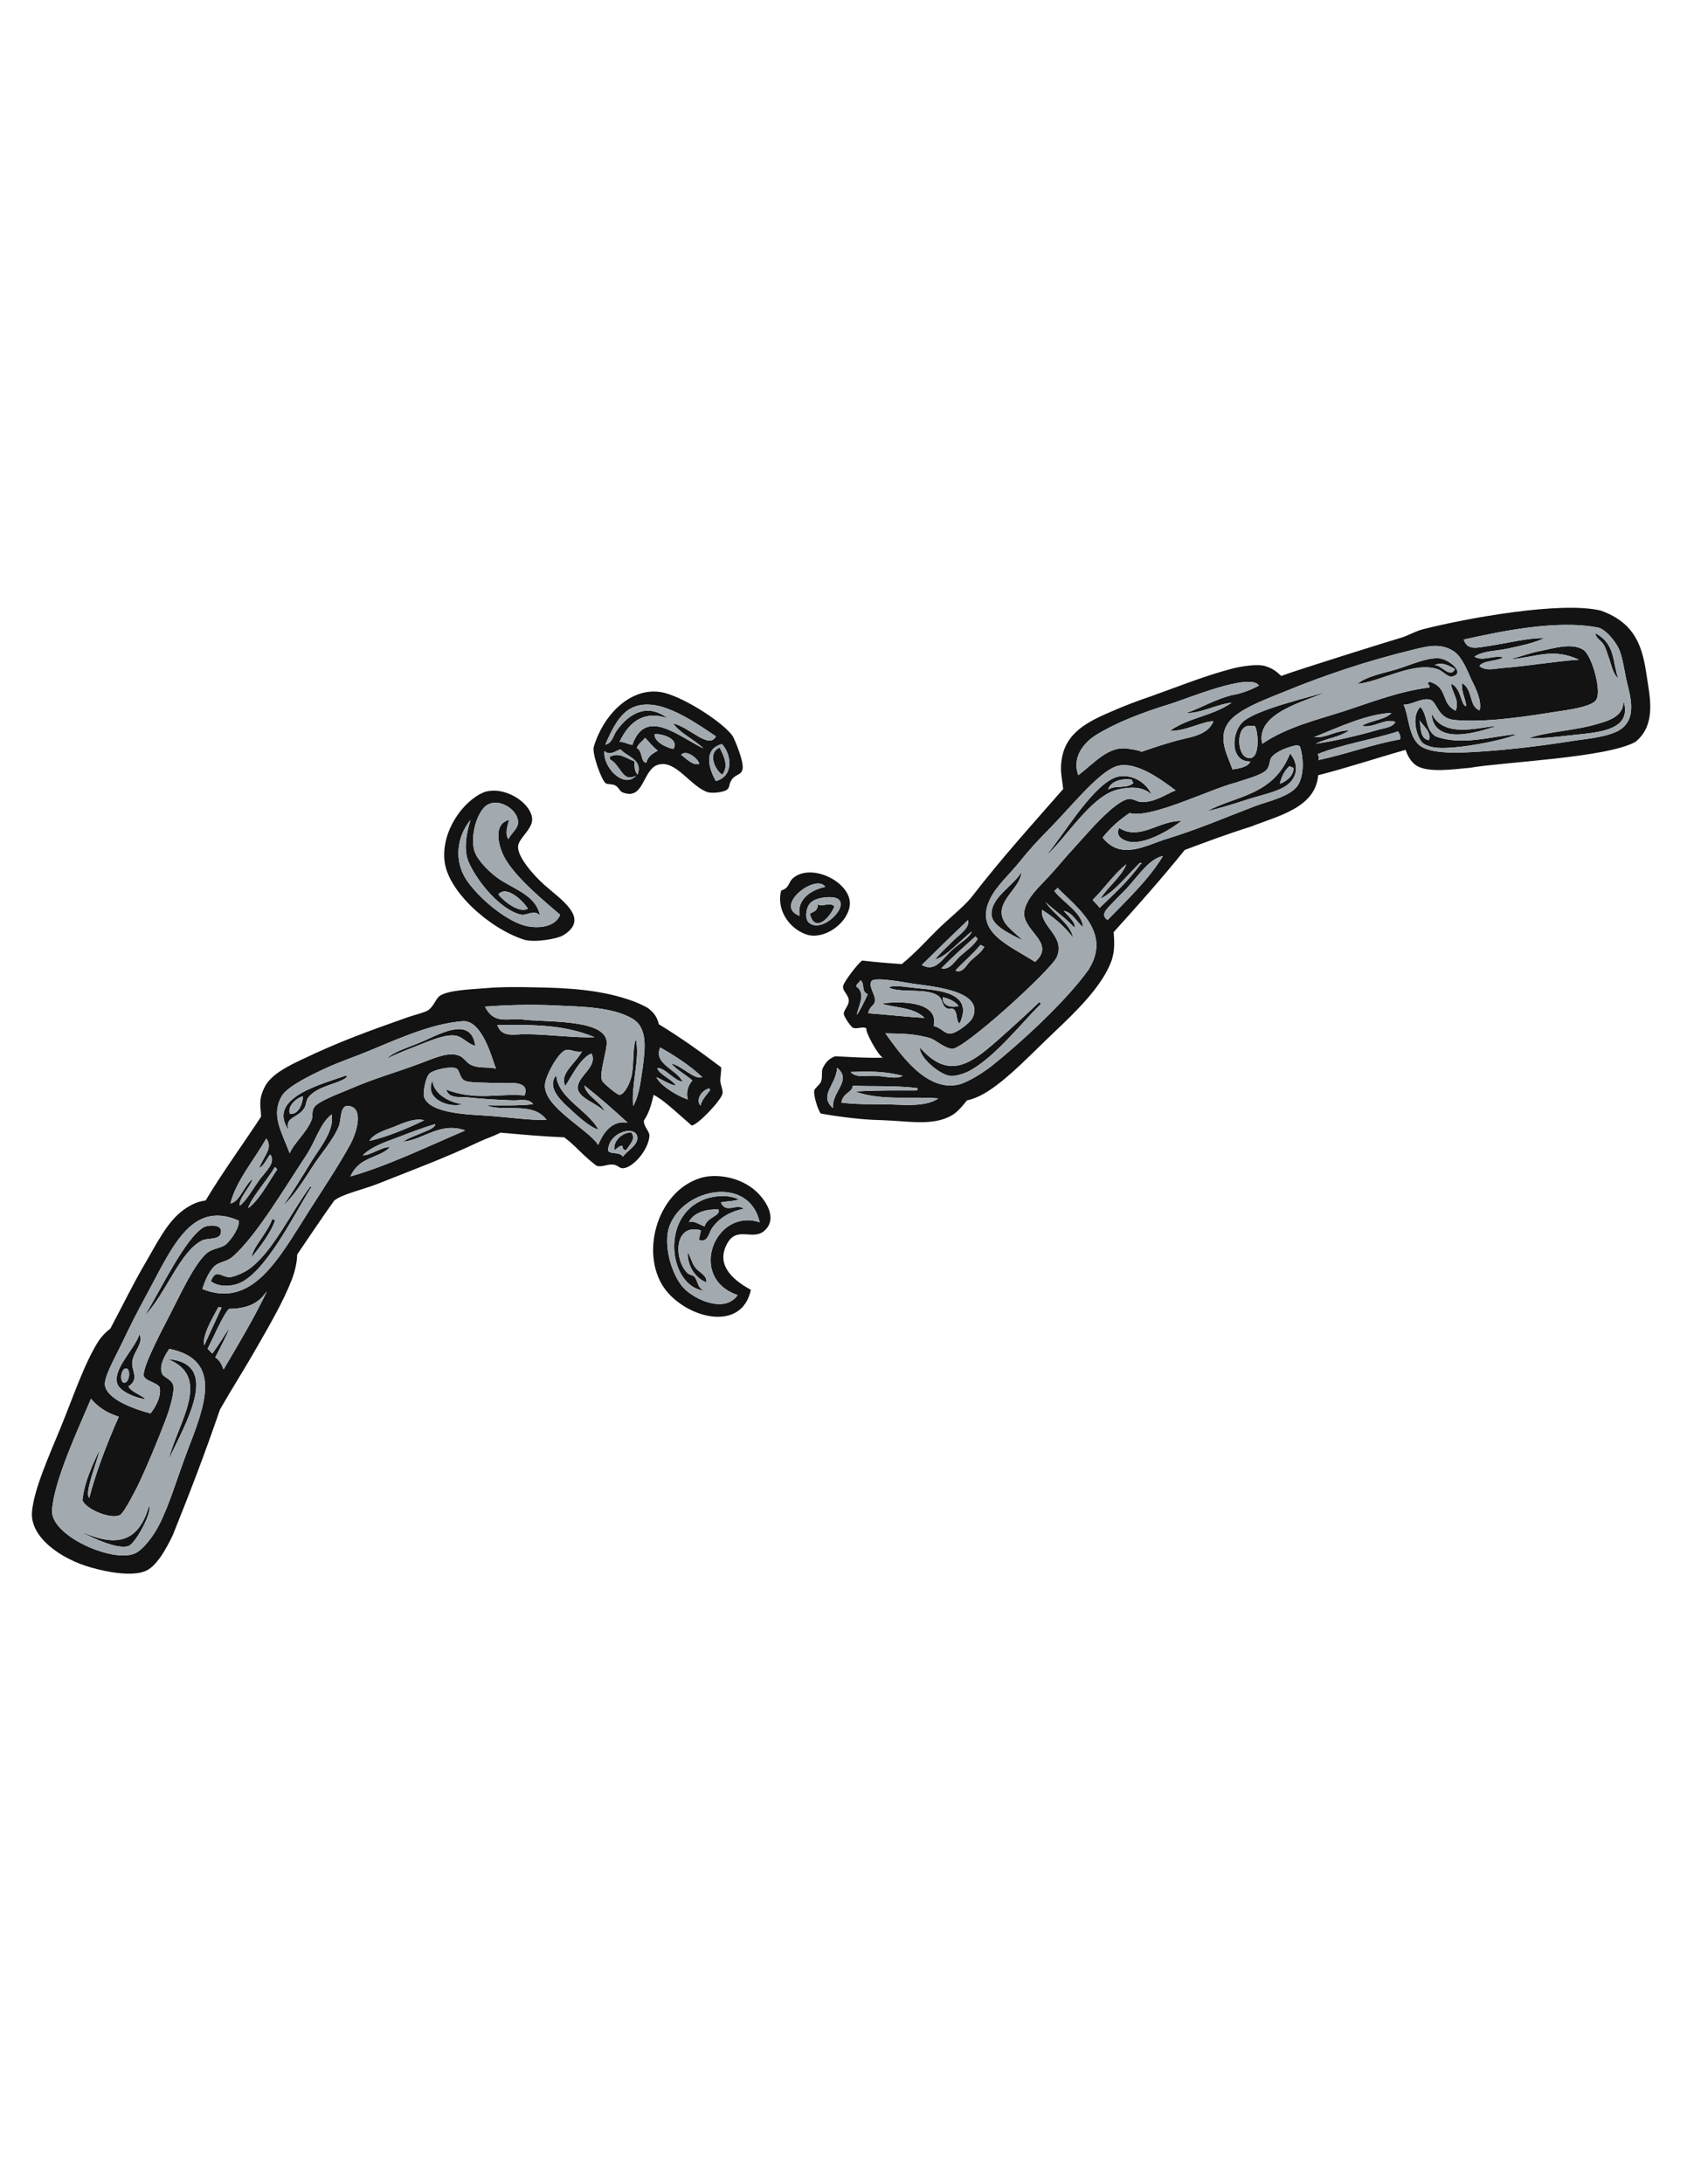 <?xml version="1.0" encoding="utf-8"?>
<!-- Generator: Adobe Illustrator 21.1.0, SVG Export Plug-In . SVG Version: 6.00 Build 0)  -->
<svg version="1.1" id="Layer_1" xmlns="http://www.w3.org/2000/svg" xmlns:xlink="http://www.w3.org/1999/xlink" x="0px" y="0px"
	 viewBox="0 0 612 792" enable-background="new 0 0 612 792" xml:space="preserve">
<g>
	<path fill="#131313" d="M233.6,406.3c1.7-2.5,2.7-5.6,3.5-9.3c3.6,1.8,7.8,5.9,13.8,11.1c2.2-0.1,10.6-9,11.2-11.5
		c0.3-1.2-0.7-3.2-0.8-4.6c0-2,0.4-3.1,0.3-5c-7.7-5.8-14.7-10.8-22.6-15.6c-0.4-2.1-1.7-4.2-3.6-5.6c-0.8-0.7-3.9-2.1-5.5-2.7
		c-11.7-4.3-24-4.9-36.4-5.1c-5.1-0.1-11.1-0.2-17.2,0.3c-6,0.5-13.3,0.7-16.6,2.7c-1.6,1-2,3.4-4.2,5.2c-1,0.8-5.1,1.8-7.7,2.7
		c-14.2,5-24.7,8.8-37.9,15.1c-5.1,2.4-11.5,5.5-13.8,10c-2.5,4.8-1.5,7.1-1.4,10.9c-4,6.3-14.5,20.9-20.1,30.4
		c-3.2,0.4-5.6,1.7-8,3.4c-6.1,4.4-9.8,12.4-14.3,20c-4.2,7.2-7.8,14.7-12.3,23.1c-1.4,1-3.2,2.8-4.4,4.7
		c-5.1,8.1-9.1,20.2-13.7,31.4c-4.3,10.4-9.7,22.5-10.3,30.4c-0.7,8.9,10.1,16.9,21.5,20.1c5.9,1.7,14.5,3.2,19.3,1.4
		c4.3-1.5,7.9-8.2,10.3-13.2C69,540.9,74,528,79.8,511.1c4.1-7.2,8.8-14.5,13.4-22.6c4.6-8,9.6-16.6,12.7-24.6
		c1.3-3.5,1.9-6.7,1.9-9c3.5-5.2,9.8-14.5,13.4-19.5c2.6-2.3,10.5-4.1,15.2-5.9c13.6-5.4,24.8-9.5,37.7-15.6
		c2.6-1.2,4.5-1.7,7.5-3.2c7.7,0.7,15.5,1.4,23.1,1.7c4.2,3.1,6.6,6.5,11.7,10.3c1.9,0.7,3.9-0.7,6.2-0.4c1.8,0.3,2,1.4,3.6,1.3
		c3.6-0.4,9-6.6,9.4-11.7C235.7,410.2,233.4,408.5,233.6,406.3z M257.1,394.7c0.4,0.1,0.5,0.3,0.5,0.6c-1.1,1.5-2.9,3.3-3.5,5.6
		C252.2,398.5,254.8,395.3,257.1,394.7z M238.4,387.4c2.5-0.7,6.2,4.6,9.2,4.8c-2-4.4-10.7-6.4-8.1-12.4c5.3,3,11,6.7,15.3,10.8
		c-2.9,1-6.9-3.8-11.3-5c1.9,2.3,5.3,4.1,7.7,6.2c-1.8,1.8-2.4,5.1-1.6,6.9c-3.7-1.2-9.8-4.8-11.5-8.1c2.3,0.9,5.1,2.9,7.1,3
		C243.7,391.3,239.6,389.9,238.4,387.4z M102.3,397.3c2.2-3.5,10.6-7.5,15.3-9.7c5.8-2.7,10.6-4.2,16.4-6.6
		c12.2-5.1,22.9-9.8,33.7-10.7c7.2-0.7,10.8,13.5,12.2,17.2c-3-0.8-6,0.1-9.1-1.4c-1.6-0.8-2.4-2.5-4-3.2c-3.9-1.8-9.5,0.9-14.1,2.6
		c-10.1,3.8-15.9,5.1-26.3,9.6c-3.5,1.5-11,4.2-12.4,6.4c-1.1,1.6-0.3,3-1,4.7c-1.8,4.5-6.4,8.3-7.9,12
		C102,410,98.2,404.2,102.3,397.3z M142.9,408.6c3.2-1.3,7.4-3.3,11-2.4c-6.2,3.1-14,6.2-19.9,7.5
		C135.7,410.9,139.6,409.9,142.9,408.6z M100.6,424c-3.4,5-6.5,11.1-10.6,14.1c1.2-3.9,6.9-10.1,9.7-14.9
		C100.3,423.4,100.1,423.8,100.6,424z M96.6,412.8c2.4,3.5-0.4,5.6-2.6,10.7c1.7-0.6,2.7-3.3,4-4.9c2.4,2.9-2,6.5-4.1,9.5
		c-2.4,3.4-4.5,7.2-6.9,9.1c-0.5-2.6,3.5-6.4,4.7-9.7c-3,2-4.6,8.2-8.1,8.9C85.5,428.4,92.3,420.5,96.6,412.8z M44.4,486.7
		c2.9-6.1,5-10.2,8-15.8c9.8-17.8,16.5-36,34.2-28.3c0.4,2.3-2.3,6.4-4.5,8.5c-1.7,1.6-4.9,1.4-7.2,3.4c-4.4,3.9-9.2,14.3-12.9,21.5
		c-2.2,4.4-10.7,20-9.8,23c0.6,1.8,4.9,2.4,5.7,4c0.7,2.9-1.1,6.8-3.3,9.5c-5-1.3-15.4-4.7-16.5-10C37.5,499.5,41.9,492,44.4,486.7z
		 M67.9,526.3c-3.7,9.8-6.3,19-10.2,26.7c-2.2,4.3-6,9.1-8.8,10.3c-8.1,3.5-30.7-6.5-30-15.7c0.6-10.6,9.7-29.9,14.1-40.4
		c2.3,2.7,5.3,5,10.1,6.5c-4.5,10.1-8.5,20.8-10.7,29.4c-2-1.5,3.1-13.6,3.7-17.4c-2,4.5-5.4,11-6.2,18.3c1.4,3.5,10.8,7.1,13.7,5.3
		c1.7-1.1,5.8-9.5,6.4-10.6c3.5-7.4,7.2-16.3,9.9-23.4c1.5-3.8,3.6-10.6,2.9-13.1c-0.6-2.1-3.5-2.8-4-4.1c-1.3-3.2,1.4-7.1,2.6-9
		C81.3,493.1,74,510.4,67.9,526.3z M79.2,474c0.5,0,0.7,0.1,1.2,0.1c-1.7,3.7-4.2,9.1-6.3,13.7C73.2,484.3,77.3,477.6,79.2,474z
		 M81.1,496.6c-0.6-1.6-1.2-3.2-3-4.4c2.4-4.7,3.7-7.1,5.2-10.7c-2,2.7-3.6,5.8-6.3,9.3c-0.7-0.6-1.2-1.4-1.7-1.7
		c1.2-2.2,5.8-12.8,7.8-14.5c3.3,0,6.6-0.6,9.1-2c2.5-1.5,3-2.4,4.6-4.3C92.4,477.5,87.1,486.4,81.1,496.6z M112.1,439.1
		c-11,17.3-20.5,35.6-38.7,28.3c0.8-2.5,2.2-6.1,4.3-8.2c1.9-1.8,4.6-1.6,6.8-3.6c8.4-7.4,18.3-24.1,26.6-36.7
		c3.6-5.5,4.9-11.4,9.2-14.8c1.1,5.7-3.9,11.6-7.3,17c-3.4,5.6-7,11.4-10.2,16c3.7-3.4,7-8.5,10.4-13.8c3.2-5,7.6-9.8,9.7-14.9
		c1.1-2.8,0.2-8.9,4.7-7.1c3.9,1.5,2,9-0.6,13.8C122.5,423.2,117.8,430.2,112.1,439.1z M127.1,426.6c3.4-7.4,9.9-6.3,14.4-10.6
		c-2.4-0.5-7.5,3.2-9.9,2.9c3.5-3.4,8.6-4.9,13-6.6c4.4-1.7,8.8-3.4,13.3-4.7c0,1.4-3,2.4-4.9,3.2c-2.2,1-4.4,1.7-6,2.7
		c-0.2,0.2-0.5,0.2-0.7,0.5c7.6-0.9,13.4-7.3,22.5-4.1C155.2,415.7,140.5,422.8,127.1,426.6z M177.3,404.6c-6.6-0.5-21.6-0.6-23.5-7
		c-0.4-1.5,0.6-6.7,1.8-8.1c1.3-1.6,8-3,9.9-2.1c1.4,0.7,1.1,3.3,3,4.4c1.6,0.9,7,0.7,10.7,0.9c4.6,0.2,13.3-1.4,11.1,4.5
		c-9.5-0.8-17.8,2-28.4-2.1c0.9,3.4,5.3,2.6,7.6,2.8c5.5,0.6,10.8,0.9,16.5,1.1c2.5,0.1,5.8-0.9,7.4,1.4c-5.5,0.6-11.2,0.4-16.9,0.4
		c6.1,2.6,16.8-1.6,21.8,5.3C191.7,406.2,185.5,405.2,177.3,404.6z M191.1,375c-4.5-0.1-9.1,1.5-10.7-3.4c11,0.1,23.4-0.5,35.3,4.5
		C208.9,376.4,199.4,375.1,191.1,375z M217,415.2c-3.3-5.6-20.1-13.8-19.3-22c0.3-3.3,4.6-11.1,7.2-12.3c1.7-0.8,3.9,0.9,6.2,0.4
		c-2.4,4.5-8.3,8-6,12.5c2.3-3.7,5.6-10.3,9.5-11.8c2.3,4.7-4.7,8-5,12.1c-0.3,4,6.7,5.7,9.8,9c-1.4-3.6-6.8-5.7-7.4-9.5
		c5.6,4.4,10.7,8.9,15.7,13.5C222.9,406.3,219.4,409.3,217,415.2z M231.2,413c-0.2,2.5-3.9,4.5-5.2,6.4c-1.6-2-4-0.6-5.4-2.1
		C220.6,410.1,231.7,407.6,231.2,413z M229.7,401.1c-0.8-7.7,2.5-16.8,1-24.3c-1.5,3.7-0.4,10.2-2,14.8c-0.8,2.4-2.4,5.2-3.9,5.4
		c-0.8,0.1-6-4.2-6.4-5.2c-1.1-2.8,1.9-10.8,1.7-14.1c-0.8-8.5-23.2-6.9-31.1-8.1c-6-0.2-9.8,1.6-13.1-4.6
		c6.8-0.5,16.2-0.9,25.8-0.4c8.9,0.4,20.4,0.5,27.6,4.7c5.8,3.3,4.7,11,3.9,17.6C232.4,391.9,232,397,229.7,401.1z M229,410.6
		c1.7,2.3-0.2,3.9-1.8,6.4c-0.8,0.3-1.5-0.7-1.4-1.5c-1.2-0.1-2,1-2.9,1.6C222.3,413.6,225.9,410.6,229,410.6z M167.7,400.4
		c-4.9,1.5-13.9-2-10.8-8.6C157.2,396.2,162.1,399.5,167.7,400.4z M217.1,409.6c-3.3-0.9-7.9-5.2-11.3-8.4c-3.2-2.9-7.3-7.5-4-11.3
		C202.3,398.1,213.3,402.6,217.1,409.6z M274.2,431.9c-6.1-5.5-15-6.3-19.9-4.8c-16.4,4.9-22.4,28.5-12.7,40.8
		c8.2,10.3,27.5,15.1,30.8-0.2c-7.7-4.2-12.4-9.6-8.7-16.6c3.7-7,9.7-0.7,14-5.2C281.9,441.6,278,435.4,274.2,431.9z M267.6,469.6
		c-4.2,6.1-13.8,2.6-18.8-1.8c-4.9-4.3-8.5-16.3-5.9-23.3c5.2-13.8,28.9-18.3,32.7-1.3C259.3,437.9,249.3,463.4,267.6,469.6z
		 M308.2,328.8c1.6-8.4-13.7-16.4-20.6-10.3c-1.7,1.6-1.2,3.5-4.2,4.4c-1.8,6.4,2.4,13.7,9.3,16C298.7,340.8,307,335.3,308.2,328.8z
		 M299.4,321.6c-4.7,0.9-10.5,4.3-9.3,10.5C280.3,328.5,296.1,316.5,299.4,321.6z M293.5,334.6c-1.7-1.5-1.1-5.4,0.4-7.1
		c2-2.2,7.8-2.7,9.8-1.7C308.6,328.3,298.3,338.7,293.5,334.6z M359.7,331.7c-0.3-6.4,8.2-10.6,10.9-15.6c-0.5,5.4-6.6,8.9-7.2,14
		c-0.5,4.8,4,7.2,7.6,10.9C366.8,338.8,359.9,335.8,359.7,331.7z M302.7,328.7c-2.1,5-7.4,9.3-8.9,2.6c1.4-0.8,2.8-0.9,2.9-3.3
		C298.9,328.9,301.1,326.9,302.7,328.7z M256.2,465c-4.4-1.8-6.9-6.5-6.7-10.9c1.1,1.7,1.4,3.8,2.8,5.6
		C253.6,461.4,256.7,462.5,256.2,465z M261.5,436c2.1-0.5,4.5-0.3,6.5-1.1c-4.4-2.1-10.3-1.2-13.9,0.6c-15,7.3-10.8,32.3,2.3,32.6
		c-3.4-0.2-3.1-3.5-4.4-5.1c-0.5-0.6-1.8-0.7-2.4-1.2c-5.2-4.6-5.3-18.4,4.6-15.7c0.1,1.1-0.8,2.6-0.5,3.6c3.2,0.9,3.4-2.7,4.7-4.5
		c3-4.2,7.4-6.1,11.4-6.9C267.3,436.2,263.3,440.3,261.5,436z M255.6,444.7c-1.2-0.3-4.1-2.4-5.7-1.5c1.7-3.7,6.8-4.9,10.8-4.6
		C261.4,441,256.5,441.3,255.6,444.7z M112.7,430.8c-6,9.6-16.6,31.2-26.4,34.7c-2.7,0.9-6.8,1.3-9.8-0.9c1.8-4.8,3.8-1.5,6.7-1.5
		c1.6,0,5.2-1.6,6.8-2.7c8.6-5.8,15.4-20.5,22.5-30.1C113.2,430.5,113.1,431,112.7,430.8z M405.9,286.2c3.4-0.7,8.3-1.4,11.9,1.9
		c-2.8-5.9-9.5-8-13.9-5.9c-8.6,4.1-18.4,21.1-24.6,28.3C386.9,303.8,396,288.2,405.9,286.2z M410.5,282.7c0.4,0.4,0.2,0.9,0.7,1.2
		c-2.5,2.3-6.5,0.6-9.2,2.4C403,283.1,407.2,282.2,410.5,282.7z M110.5,401.6c0.6-1.1,0.6-2.7,1.3-3.6c3.2-4.2,10.6-4.9,13.6-7.1
		c0.3-0.4,0.9-0.4,0-0.9c-7.9,3-29.1,7.9-20.6,19.9C102.9,404.8,108.3,405.6,110.5,401.6z M109.9,397.5c-0.1,2.8-1.6,6.7-4.7,6.4
		C104.1,401.5,107.1,398.3,109.9,397.5z M152.6,378.7c-4.6,1.8-9,3.5-12.3,5.2c3-2.9,7.9-4,13.8-6.6c6.2-2.8,16.9-8.6,18.3,1.9
		c-2.5-0.6-4.2-2.8-6.4-3.5C162.4,374.6,156.5,377.2,152.6,378.7z M190,340.7c3.7,1.2,12.1-0.2,14.4-1.6c9.8-6.1-0.8-12.8-7-18.3
		c-3.3-2.9-10.2-10.4-9.4-14.3c0.5-2.6,4.5-5.5,5-8.7c0.6-4-4.4-9.3-11-10.8c-2-0.5-4.9-0.4-6.5,0.3c-7.7,3.2-15.6,14.4-14.2,25.2
		C162.7,323.3,177.3,336.5,190,340.7z M170.7,297.3c-1.6,5-2.6,11.1-0.6,15.5c3.3,7.3,11.6,17.1,18.7,18.8c2.5,0.6,4.9-2.1,7.1,0.4
		c-1.3-6.8-8.3-9.2-14-12.7c-3.8-2.4-8.3-6.9-9.6-10.2c-1.4-3.4-0.7-11.1,2.8-15.7c4.2-5.6,13.5,0,12.8,5.3
		c-0.2,1.8-2.1,3.1-3.5,5.6c-1.3-2.1-0.3-4.9,0.3-7c-6.1,1.5-3.9,9.9-1.3,14.3c4.3,7.2,13.9,15,19.8,20.1c-2,5.1-9.4,5-13.3,3.8
		c-6.8-2-16.7-10.2-20.9-16.8C164.8,312.1,165.6,303.5,170.7,297.3z M180.8,324.3c3.1-3.6,9.4,2.9,10.7,5.2
		C188.3,331.3,182.5,326.6,180.8,324.3z M261.1,271.1c1.3,2.8,3.5,6.6,0.9,9.8C259.4,279.3,256.5,272.9,261.1,271.1z M223.2,284.8
		c1.3,0.7,1.5,2,2.6,2.5c7.9,3.2,7.2-8.2,12.9-10c6.5-2,11.9,8.1,18.2,10c1.6,0.4,5.7,0,6.9-1c1.1-0.9,0.5-2.1,1.8-3.8
		c1.3-1.7,3.1-1.4,3.7-3.3c0.9-2.7-3-11.5-3.5-12.3c-3.6-5-16.8-13.5-24.5-15.6c-11.2-3-22,6.7-25.9,19.5
		c-0.7,2.3,2.7,11.9,4.3,13.2C220.3,284.5,222.2,284.2,223.2,284.8z M234.4,276.6c-2.1-0.4-1.1-4.1-3.4-5.4c0.8-1.9,2.1-2.3,3-3.7
		c1.4,1.5,2.8,3.2,4.6,4.7C237,273.2,235.3,273.8,234.4,276.6z M244.3,271.6c-2.9-0.6-7.1-2.8-6.8-5.4
		C240.1,266,246.5,267.8,244.3,271.6z M247.1,273.7c1.9-2.1,6.1,1.4,6.6,3.2C251.7,278,248.6,274.8,247.1,273.7z M259.7,283.2
		c-2.4-4.1-4.8-11.6,2.2-13.4C265.4,273.5,266.3,281.5,259.7,283.2z M228.8,256.9c8.9-4.8,21.2,3.5,30.9,10.1
		c-2.4,4.9-9.5-3.3-15.5-4.7c2.3,3.5,7.8,5.9,11,9.1c-9.2-4.5-21-15-25.8-1.3c-1.5-0.1-3.4-1.4-4.7-1c3.9-8.3,9.7-11.3,17.4-8.7
		c-7.3-5.6-13.9-1.7-18.3,4.4c-1.3,1.7-1.6,4.7-4.2,5.2C222,264.3,224.8,259,228.8,256.9z M219.3,272.3c1.9,1.9,3.9,0,5.8-0.6
		c2.4,2.8,8.2,3.6,6.2,9.2c-1.2-1.3-1.1-3.1-1.1-4.8c-4-1.6-5.6-3.3-9-1.7c-0.1,0.4,0.2,0.6,0,0.9c4.2,2.2,4.6,8.8,9.6,5.9
		C226.4,286.3,218.5,278.1,219.3,272.3z M61.2,529.2c3.3-13.3,16-30-0.4-36.4C80.6,494.3,67.1,516.4,61.2,529.2z M54.1,545.9
		c1.3,2.3-5,13.9-7.5,14.7c-3.8,1.3-12.8-2.7-17.8-5.5C40.1,560.3,49.9,561.1,54.1,545.9z M99.8,442.5c-1.6,4.7-5.6,9.7-8.5,13.4
		c0.5-3.9,5.6-8.6,7.5-13.9C99.1,442.2,99.5,442.3,99.8,442.5z M52.9,507.4c-1.8-1.7-5.4-2.7-6.3-4.7c4.2-2.7,0.9-5.8,1.4-9.1
		c0.6-3.8,4.1-6.4,2.6-9.8c-1.8,5.6-10.2,13-7.9,18.3C43.9,504.7,49.2,506.9,52.9,507.4z M44,498.6c0.2-1.4,1-2.5,1.8-2.4
		c0.8,0.1,1.2,1.4,1,2.8c-0.2,1.4-1,2.5-1.8,2.4C44.2,501.3,43.8,500,44,498.6z M52.6,477c5.9-9.7,14.6-28.1,21.3-32
		c1.6-0.9,7.5-1.3,6.1,2.5c-0.8,2.1-4.9,1.4-6.7,2.3C65.3,453.8,60.2,469,52.6,477z M597.4,245.2c-1.5-10.5-4-19.3-16.7-23.8
		c-14.4-3.5-48.8,2.8-64.2,6.7c-3,0.7-5.6,2.4-8.4,3.2c-1.5,0.4-36.6,11.3-43.3,13.8c-2-1.9-3.2-2.7-5.6-3.5c-2.9-1-8.9,0-12.4,0.9
		c-10.2,2.7-18.9,6.3-29.6,10.1c-4.2,1.4-9.5,3.4-14.7,5.7c-9.3,4-17.2,8.4-17.6,19.7c-0.1,2.9,0.6,5.8,0.8,8.1
		c-11.8,13.5-22.2,24.9-33.4,39.4c-3.2,3.8-8.3,7.7-12.5,11.9c-2.6,2.5-7.9,8.4-12.7,12.2c-5-0.4-8.4-0.6-14.3-1.3
		c-1.5,0.9-6.5,7.5-6.9,9.1c-0.5,2,2.1,3.2,2,5.6c0,1.7-1.9,3.3-1.8,4.7c0.1,1,2.5,4.5,3.2,4.9c1.3,0.8,3.7-0.6,5,0.3
		c-0.5,1.2,4.4,10.1,6,10.6c-6.2,0.2-11.2-0.2-17.3-0.5c-1.9,0.7-3.5,2-4.6,4.5c-0.5,1.1,0.1,3.2-0.6,4.8c-0.7,1.4-2.2,2.2-2.4,3.1
		c-0.4,1.8,1.5,7.6,2.4,8.4c11.7,2,18.5,2.3,22.7,2.4c8.4,0.3,15.6,1.7,22-0.5c3.6-1.3,5-2.6,8.3-6.7c2.8-0.6,5.5-1.9,8.2-3.7
		c7.3-4.8,15.1-13.1,23.2-20.8c7.5-7.1,17.4-16.5,20.9-25.8c1.5-4,1.1-7.9,0.9-10.7c8.6-9.5,17.4-19.4,25.8-29.8
		c8-3,15.2-5.7,24.1-8.5c9.5-3.8,23.3-6.7,24.3-18.6c10.6-2.7,21.1-6.2,31.7-9.2c0.8,2.3,2,4.5,4.1,5.8c4.3,2.6,13.6,1.2,19.3,0.7
		c12.1-2.1,49.7-3.6,60-9.4C601.1,262.7,598.4,252.2,597.4,245.2z M397.8,266.4c7.2-4.4,16.4-8,27.2-11.3
		c5.2-1.6,28.7-11.4,31.7-6.5c-2.6,1.4-6.3,2.9-9.5,3.4c-5.8,1.3-11.5,4.7-16.7,6.5c4.8,0.3,10.8-3.1,16.3-3.7
		c-7,4.9-15.5,5.3-22.4,10.2c5.6,0.2,11.4-3.3,15.8-3.5c-2.1,5.5-9.3,5.8-14.2,7.3c-4.1,1.2-5.5,1.6-11.9,3.8
		c-1.3-0.7-3.7-0.9-4.7-1.1c-7.1-1.2-12,4.8-18.2,9.6C388.9,275.1,392.6,269.6,397.8,266.4z M359.3,325.7c2.2-4.4,7-8.8,10.6-13.2
		c3.4-4.3,7.1-8.3,11-12.2c7-7.1,16.3-18.7,22.8-21.9c6.8-3.6,16.8,3.7,22.8,8.2c-3.5,1.3-7.6,4.5-12.7,4.2
		c-1.2-0.1-2.8-1.2-4.1-1.1c-5.2,0.3-16,13.4-20,17.7c-3.3,3.5-6,7-9.3,10.5c-3.3,3.6-7.6,7.3-8.7,12c-1.8,7.4,11.9,11.6,3.8,18.9
		C365.9,342.6,353.1,338,359.3,325.7z M357.1,343.3c-1.1,2.1-3.3,3.5-5.1,5.2c-1.3,1.3-2.9,4.7-5.4,3.4c3-3.2,6.2-5.8,9.1-9.3
		C356.2,342.9,356.7,343.1,357.1,343.3z M354.7,340.4c-1.5,2.6-4.3,4.4-6.4,6.3c-2,1.8-3.7,5.2-6.8,4.4c4-4.1,8.2-7.8,12.3-11.5
		C354.4,339.8,354.2,340.2,354.7,340.4z M351.2,333.6c0.7,2.8-2.9,5.1-5.2,7.3c-2.3,2.3-4.9,4.7-6.8,7c4.2-1,9.1-6.9,13.4-10.2
		c-0.9,2.3-3.8,3.8-6.9,6.5c-3.6,3-6.1,8.6-11.3,5.7C340,344.4,345.5,339,351.2,333.6z M310.8,368c0.6-3.2,3.5-7.9-0.2-10.3
		c0.3-1.4,1.1-1.1,1.5-2.3c1.9,1.4,0.1,4,2.7,5.1C313.5,363.4,311.8,366.8,310.8,368z M314.9,367.4c0.9-3,2-2.4,2.5-4.3
		c0.5-2-2.6-5.5-1.2-7.4c1.3-1.6,12.9,0.7,15.7,1.1c7.3,1,25.7,2.7,20.8,12.5c-0.8,1.5-5.8,5.6-8.2,5.5c-2-0.1-2.7-1.9-5.8-2.8
		c2.2-9.3-13.4-9-18.7-8.1c3.9,1.6,11.4,1.1,15.4,5.2C328.6,368.7,321.7,367.9,314.9,367.4z M327.5,390.1c-2.6,1.4-6.5,0.1-9.8,0
		c-3.3-0.2-7.2,0.9-9.1-1.4C314.6,388.5,320.7,388.3,327.5,390.1z M303.7,387.2c5.6,4.6-2.1,8.7-1.5,14.6
		C296.9,397.2,303.3,393.5,303.7,387.2z M323.6,400.5c-6.2-0.2-12.6,0.1-18.4-0.7c0.8-3.8,3.8-3.4,4.2-6.1
		c7.7,0.3,15.2-0.1,23.1,0.8c0.9,0.5,0.3,0.5,0,0.9c-7.4,0-15-0.1-22.3,0.4c9.9,3.5,20.4,1.6,30.2,2.5
		C336.1,401.2,329.6,400.7,323.6,400.5z M394.9,351.6c-8.2,11.5-24.6,26.5-35,34.8c-3.7,2.9-9.1,6.2-12.3,6.9
		c-11.8,2.6-21.3-11.6-26.4-18.6c6.1,0.1,10.1,0.1,15.8,1.6c2.7,0.8,5,3.5,8.3,4c4,0.6,36.2-28.7,38.1-33.3c3.2-7.5-6.1-11-5.4-17.1
		c4.8,3,8.5,6.4,11.3,10.1c-1-5.1-7.1-8.5-10-12.9c3.3,3.1,7.6,6,10.5,9.3c0.7-1.6-2.4-4.4-3.9-6.1c3.1,0.5,4.8,4.1,7,5.9
		c-0.4-5.4-7-8.7-10.4-13.1c0.4-0.6,0.9-0.5,1.1-1.2C390.8,329.2,403.4,338.1,394.9,351.6z M396.4,326.3c4.1-4,7.8-9.5,12.2-12.9
		c-1.8,4.6-6.6,8-9.4,12.5c5.4-2.7,9.6-8.5,14.4-13.1c0.7,0.2,0.6,0.7,0.2,0.5c-4.6,6.3-9.8,11-14.9,15.9
		C398.3,328.2,397.1,327.3,396.4,326.3z M401.8,333.6c-2.9-1.9,0-4.3,1.6-6c1.6-1.7,3.5-3.6,5.1-5.2c4.6-5,8.5-11.1,13.4-12
		C416.7,319,408.6,326.6,401.8,333.6z M470.8,284.8c-2.7,4.1-11.3,5.9-15.5,7.5c-11.3,4.3-20.1,8.2-32.1,11.9
		c-7.3,2.2-16.5,8-23.2-0.5c3-3.7,6.3-6.6,9.8-8.9c7.5,2.3,29.7-8.9,38.5-11c3.6-1.3,9.6-2.7,11.3-4.8c1.1-1.4,0.9-3.3,1.6-4.3
		c1.7-2.3,6.4-4,9.4-4.5c0.1,0,1,0.4,1,0.5C472.8,274.3,473.3,280.9,470.8,284.8z M452.3,274.7c-3.9-1.4-4-12.9,2-11.4
		c0.2,0,0.6-0.3,0.9,0C456.4,264.4,457.6,276.6,452.3,274.7z M457.9,269.7c-2.6-11.3,16-15.4,23.1-18.8c-4.9,1.7-24.1,6-29.7,10.5
		c-4.8,3.8-5.2,15,2.3,14.7c-0.7,2-4.3,2.6-6.5,2.9c-1.9-5.7-7-13.5,1.4-19.8c4.7-3.5,11.6-6,17.7-8.5c14.4-5.9,29.9-11.1,46-15
		c4.9-1.2,10.1-2.8,15.1,0.4c3,1.9,5.1,7.2,6.5,10.4c2,3.9,3.7,7.7,3,11.1c-4.1-1.5-2.2-7.4-6.4-9.9c-0.4,3.1,1.3,5.5,1.5,8.4
		c-2.1-0.4-1.6-6.5-5.5-8.2c0.3,3.4,3.2,5.8,1.7,9.8c-5.6-2.6-2.5-8.4-9.5-10.5c-1.6,1.1,0.4,0.7-0.1,2.1c-10.8,1.3-20.9,5.3-31,8.6
		C477.5,261.1,466.9,263.6,457.9,269.7z M476.7,267.3c9-3.6,19.1-8.4,28.1-8.8c-2.1,2.5-7.5,2.7-10.8,4.7c4.4,1,8.5-3,12.2-1.4
		c-1.1,2.1-4.3,2.2-6.5,2.9c-6.9,2-15,3.9-22.4,5c3.9-2,8.4-2.3,12.1-4.8C484.8,264.7,481.3,267.7,476.7,267.3z M507.9,268.1
		c-10.1,1.8-19.6,5.4-29.6,7.5c0.4-0.9-0.1-1.5-0.2-2.2c9.4-3.7,19.5-5.1,29.1-8.2C507.6,266.1,508.3,266.8,507.9,268.1z M586,265.5
		c-4.9,2.1-11.7,2.5-17,3.4c-10.2,1.6-23.4,3.2-34.7,3.8c-5.7,0.3-15.3,0.7-19.3-2.4c-4.1-3.4-3.8-10.4-5.8-14.8
		c2.8,0.2,7-2.8,9.8-1.7c2.5,1,2.5,6.8,8.9,7.3c12.1,1,26.8-1.5,39.1-3.4c4.1-0.6,10.9-1.8,12.1-4c2-3.3-1.6-15.9-4.6-18
		c-4.1-2.8-10.9-0.6-15.5,0.3c-4.2,0.8-7.5,2.1-11.3,3.1c9.8-0.8,15.4-4.3,25.1,0.1c-8.8,0.6-18.4,2.3-27.5,3
		c-2.8,0.2-6.4,1.3-8.6-0.7c1.4-2.1,6.1-1.6,8.7-3.1c-3.6-1-7.5,1.6-10.5-0.3c3.2-2.2,8.2-2,12.5-3c4.5-1,9-1.9,12.8-3.7
		c-5.6-0.2-13.7,1.9-20.6,2.9c-3.9,0.6-7.3,1.6-8.6-2.4c12.4-2.7,33.5-7.4,48.9-4.3c2.8,0.8,6,4.9,7.2,7.3c1.4,2.7,2,7.3,2.9,11.6
		C591.3,252.1,594.7,261.8,586,265.5z M437.8,294.2c3.7-0.9,9-2.4,14.4-4.2c5-1.6,11.3-2.9,14.4-5.1c4.8-3.4,4.2-8.4,1.4-11.7
		C462,288.6,448.2,288.5,437.8,294.2z M464.3,284.2c0.5-2.3,1.7-4.9,3.5-6.4c0.5,0.3,1,0.5,1.4,0.6
		C469.5,281.3,466.4,283.5,464.3,284.2z M428.5,297.7c-3.6,3-13.6,9-19.3,7.4c-2.5-0.7-4.5-2.2-3.2-4.9
		C413.4,305,420.7,297.4,428.5,297.7z M521.4,242.6c2.2,0.7,3.7,3.1,5.5,2.7c5-1.3-1.5-6.4-4.9-6.6c-4.3-0.3-9.7,2.2-15.1,3.9
		c-5.2,1.6-10.9,2.5-14.5,5.4C500.8,247.2,512.7,239.8,521.4,242.6z M527.8,242.6c-1.6,3.7-5.2-1.8-7.4-1.4
		C522.7,240,525.2,241,527.8,242.6z M377.5,364.1c-7.2,7.2-17.6,20.4-26.8,24.7c-1.6,0.7-4.6,1.6-6.2,1.3c-4-0.7-11-6.7-10.8-10.3
		c10.6,12.2,18.8,5.6,28-2.4c5.9-5.2,11.2-10.1,15.3-14C377.4,363.6,377.6,363.8,377.5,364.1z M343.5,365.6c0.8,0.4,1.8-0.2,2.4,0.3
		c1.7,1.4,0.7,3.8,2.2,5.3c5.4-11.5-7.8-12.1-15.6-12.9c-4.2-0.4-8.4-1.3-10.1-0.2c4.8,2.2,13.9-0.1,18.1,3.1
		C342.1,362.4,341.6,364.7,343.5,365.6z M342,361.6c2,0.4,4.8,1.6,5.7,3.2C345.2,365.5,341.7,364.8,342,361.6z M520.8,267
		c-4-2.7-2.6-7.2-5.5-10.7c-3.7,3.7-1.1,11.5,0.9,13.2c0.6,0.5,2.2,1.2,4,1.5c6.8,1.2,26.6-2.8,30-4.8
		C540.5,267.1,530.2,270.5,520.8,267z M518.4,268.4c-3.4-0.5-2.9-4.8-3.4-7.2C516.5,263.5,519.3,265.3,518.4,268.4z M578.7,229.6
		c7.5,3.8,6.2,10.8,8.4,16.4c-2.1-1.7-2.6-5.3-3.7-8.2c-0.6-1.6-0.9-3-1.8-4.3C580.7,232.1,579,231.5,578.7,229.6z M519.3,258.6
		c4.3,9.2,16.7,5.2,23.8,4.6C537.3,265.1,520,271.1,519.3,258.6z M588.9,253.9c3.8,11.5-10.4,11.7-18.9,12.7
		c-6.1,0.7-10.9,1.2-15.5,1.1c6.6-2.4,16.7-2.7,25-5.2C583.4,261.4,589.4,259.7,588.9,253.9z"/>
	<path fill="#A2AAAF" d="M470.6,270.2c-3,0.5-7.7,2.2-9.4,4.5c-0.7,1-0.5,2.9-1.6,4.3c-1.7,2.1-7.7,3.5-11.3,4.8
		c-8.8,2.1-31,13.3-38.5,11c-3.5,2.3-6.8,5.2-9.8,8.9c6.7,8.5,15.9,2.7,23.2,0.5c12-3.7,20.8-7.6,32.1-11.9
		c4.2-1.6,12.8-3.4,15.5-7.5c2.5-3.9,2-10.5,0.8-14.1C471.6,270.6,470.7,270.2,470.6,270.2z M409.2,305.1c-2.5-0.7-4.5-2.2-3.2-4.9
		c7.4,4.8,14.7-2.8,22.5-2.5C424.9,300.7,414.9,306.7,409.2,305.1z M466.6,284.9c-3.1,2.2-9.4,3.5-14.4,5.1
		c-5.4,1.8-10.7,3.3-14.4,4.2c10.4-5.7,24.2-5.6,30.2-21C470.8,276.5,471.4,281.5,466.6,284.9z M314.8,360.5c-1.3,2.9-3,6.3-4,7.5
		c0.6-3.2,3.5-7.9-0.2-10.3c0.3-1.4,1.1-1.1,1.5-2.3C314,356.8,312.2,359.4,314.8,360.5z M334.4,349.9c5.6-5.5,11.1-10.9,16.8-16.3
		c0.7,2.8-2.9,5.1-5.2,7.3c-2.3,2.3-4.9,4.7-6.8,7c4.2-1,9.1-6.9,13.4-10.2c-0.9,2.3-3.8,3.8-6.9,6.5
		C342.1,347.2,339.6,352.8,334.4,349.9z M341.5,351.1c4-4.1,8.2-7.8,12.3-11.5c0.6,0.2,0.4,0.6,0.9,0.8c-1.5,2.6-4.3,4.4-6.4,6.3
		C346.3,348.5,344.6,351.9,341.5,351.1z M320,363.9c5.3-0.9,20.9-1.2,18.7,8.1c3.1,0.9,3.8,2.7,5.8,2.8c2.4,0.1,7.4-4,8.2-5.5
		c4.9-9.8-13.5-11.5-20.8-12.5c-2.8-0.4-14.4-2.7-15.7-1.1c-1.4,1.9,1.7,5.4,1.2,7.4c-0.5,1.9-1.6,1.3-2.5,4.3
		c6.8,0.5,13.7,1.3,20.5,1.7C331.4,365,323.9,365.5,320,363.9z M332.5,358.3c7.8,0.8,21,1.4,15.6,12.9c-1.5-1.5-0.5-3.9-2.2-5.3
		c-0.6-0.5-1.6,0.1-2.4-0.3c-1.9-0.9-1.4-3.2-3-4.4c-4.2-3.2-13.3-0.9-18.1-3.1C324.1,357,328.3,357.9,332.5,358.3z M355.7,342.6
		c0.5,0.3,1,0.5,1.4,0.7c-1.1,2.1-3.3,3.5-5.1,5.2c-1.3,1.3-2.9,4.7-5.4,3.4C349.6,348.7,352.8,346.1,355.7,342.6z M342,361.6
		c2,0.4,4.8,1.6,5.7,3.2C345.2,365.5,341.7,364.8,342,361.6z M290.1,332.1c-9.8-3.6,6-15.6,9.3-10.5
		C294.7,322.5,288.9,325.9,290.1,332.1z M308.6,388.7c6-0.2,12.1-0.4,18.9,1.4c-2.6,1.4-6.5,0.1-9.8,0
		C314.4,389.9,310.5,391,308.6,388.7z M242.9,444.5c-2.6,7,1,19,5.9,23.3c5,4.4,14.6,7.9,18.8,1.8c-18.3-6.2-8.3-31.7,8-26.4
		C271.8,426.2,248.1,430.7,242.9,444.5z M258.4,445.2c-1.3,1.8-1.5,5.4-4.7,4.5c-0.3-1,0.6-2.5,0.5-3.6c-9.9-2.7-9.8,11.1-4.6,15.7
		c0.6,0.5,1.9,0.6,2.4,1.2c1.3,1.6,1,4.9,4.4,5.1c-13.1-0.3-17.3-25.3-2.3-32.6c3.6-1.8,9.5-2.7,13.9-0.6c-2,0.8-4.4,0.6-6.5,1.1
		c1.8,4.3,5.8,0.2,8.3,2.3C265.8,439.1,261.4,441,258.4,445.2z M256.2,465c-4.4-1.8-6.9-6.5-6.7-10.9c1.1,1.7,1.4,3.8,2.8,5.6
		C253.6,461.4,256.7,462.5,256.2,465z M303.7,325.8c-2-1-7.8-0.5-9.8,1.7c-1.5,1.7-2.1,5.6-0.4,7.1
		C298.3,338.7,308.6,328.3,303.7,325.8z M293.8,331.3c1.4-0.8,2.8-0.9,2.9-3.3c2.2,0.9,4.4-1.1,6,0.7
		C300.6,333.7,295.3,338,293.8,331.3z M391.2,281.1c-2.3-6,1.4-11.5,6.6-14.7c7.2-4.4,16.4-8,27.2-11.3c5.2-1.6,28.7-11.4,31.7-6.5
		c-2.6,1.4-6.3,2.9-9.5,3.4c-5.8,1.3-11.5,4.7-16.7,6.5c4.8,0.3,10.8-3.1,16.3-3.7c-7,4.9-15.5,5.3-22.4,10.2
		c5.6,0.2,11.4-3.3,15.8-3.5c-2.1,5.5-9.3,5.8-14.2,7.3c-4.1,1.2-5.5,1.6-11.9,3.8c-1.3-0.7-3.7-0.9-4.7-1.1
		C402.3,270.3,397.4,276.3,391.2,281.1z M238.6,272.2c-1.6,1-3.3,1.6-4.2,4.4c-2.1-0.4-1.1-4.1-3.4-5.4c0.8-1.9,2.1-2.3,3-3.7
		C235.4,269,236.8,270.7,238.6,272.2z M375.5,348.8c8.1-7.3-5.6-11.5-3.8-18.9c1.1-4.7,5.4-8.4,8.7-12c3.3-3.5,6-7,9.3-10.5
		c4-4.3,14.8-17.4,20-17.7c1.3-0.1,2.9,1,4.1,1.1c5.1,0.3,9.2-2.9,12.7-4.2c-6-4.5-16-11.8-22.8-8.2c-6.5,3.2-15.8,14.8-22.8,21.9
		c-3.9,3.9-7.6,7.9-11,12.2c-3.6,4.4-8.4,8.8-10.6,13.2C353.1,338,365.9,342.6,375.5,348.8z M403.9,282.2c4.4-2.1,11.1,0,13.9,5.9
		c-3.6-3.3-8.5-2.6-11.9-1.9c-9.9,2-19,17.6-26.6,24.3C385.5,303.3,395.3,286.3,403.9,282.2z M370.6,316.1c-0.5,5.4-6.6,8.9-7.2,14
		c-0.5,4.8,4,7.2,7.6,10.9c-4.2-2.2-11.1-5.2-11.3-9.3C359.4,325.3,367.9,321.1,370.6,316.1z M507.2,265.2c0.4,0.9,1.1,1.6,0.7,2.9
		c-10.1,1.8-19.6,5.4-29.6,7.5c0.4-0.9-0.1-1.5-0.2-2.2C487.5,269.7,497.6,268.3,507.2,265.2z M520.4,241.2c2.3-1.2,4.8-0.2,7.4,1.4
		C526.2,246.3,522.6,240.8,520.4,241.2z M260.7,438.6c0.7,2.4-4.2,2.7-5.1,6.1c-1.2-0.3-4.1-2.4-5.7-1.5
		C251.6,439.5,256.7,438.3,260.7,438.6z M518.5,249.3c0.5-1.4-1.5-1,0.1-2.1c7,2.1,3.9,7.9,9.5,10.5c1.5-4-1.4-6.4-1.7-9.8
		c3.9,1.7,3.4,7.8,5.5,8.2c-0.2-2.9-1.9-5.3-1.5-8.4c4.2,2.5,2.3,8.4,6.4,9.9c0.7-3.4-1-7.2-3-11.1c-1.4-3.2-3.5-8.5-6.5-10.4
		c-5-3.2-10.2-1.6-15.1-0.4c-16.1,3.9-31.6,9.1-46,15c-6.1,2.5-13,5-17.7,8.5c-8.4,6.3-3.3,14.1-1.4,19.8c2.2-0.3,5.8-0.9,6.5-2.9
		c-7.5,0.3-7.1-10.9-2.3-14.7c5.6-4.5,24.8-8.8,29.7-10.5c-7.1,3.4-25.7,7.5-23.1,18.8c9-6.1,19.6-8.6,29.6-11.8
		C497.6,254.6,507.7,250.6,518.5,249.3z M506.9,242.6c5.4-1.7,10.8-4.2,15.1-3.9c3.4,0.2,9.9,5.3,4.9,6.6c-1.8,0.4-3.3-2-5.5-2.7
		c-8.7-2.8-20.6,4.6-29,5.4C496,245.1,501.7,244.2,506.9,242.6z M477.3,269.7c3.9-2,8.4-2.3,12.1-4.8c-4.6-0.2-8.1,2.8-12.7,2.4
		c9-3.6,19.1-8.4,28.1-8.8c-2.1,2.5-7.5,2.7-10.8,4.7c4.4,1,8.5-3,12.2-1.4c-1.1,2.1-4.3,2.2-6.5,2.9
		C492.8,266.7,484.7,268.6,477.3,269.7z M587.1,234.9c-1.2-2.4-4.4-6.5-7.2-7.3c-15.4-3.1-36.5,1.6-48.9,4.3c1.3,4,4.7,3,8.6,2.4
		c6.9-1,15-3.1,20.6-2.9c-3.8,1.8-8.3,2.7-12.8,3.7c-4.3,1-9.3,0.8-12.5,3c3,1.9,6.9-0.7,10.5,0.3c-2.6,1.5-7.3,1-8.7,3.1
		c2.2,2,5.8,0.9,8.6,0.7c9.1-0.7,18.7-2.4,27.5-3c-9.7-4.4-15.3-0.9-25.1-0.1c3.8-1,7.1-2.3,11.3-3.1c4.6-0.9,11.4-3.1,15.5-0.3
		c3,2.1,6.6,14.7,4.6,18c-1.2,2.2-8,3.4-12.1,4c-12.3,1.9-27,4.4-39.1,3.4c-6.4-0.5-6.4-6.3-8.9-7.3c-2.8-1.1-7,1.9-9.8,1.7
		c2,4.4,1.7,11.4,5.8,14.8c4,3.1,13.6,2.7,19.3,2.4c11.3-0.6,24.5-2.2,34.7-3.8c5.3-0.9,12.1-1.3,17-3.4c8.7-3.7,5.3-13.4,4-19
		C589.1,242.2,588.5,237.6,587.1,234.9z M578.7,229.6c7.5,3.8,6.2,10.8,8.4,16.4c-2.1-1.7-2.6-5.3-3.7-8.2c-0.6-1.6-0.9-3-1.8-4.3
		C580.7,232.1,579,231.5,578.7,229.6z M543.1,263.2c-5.8,1.9-23.1,7.9-23.8-4.6C523.6,267.8,536,263.8,543.1,263.2z M520.2,271
		c-1.8-0.3-3.4-1-4-1.5c-2-1.7-4.6-9.5-0.9-13.2c2.9,3.5,1.5,8,5.5,10.7c9.4,3.5,19.7,0.1,29.4-0.8C546.8,268.2,527,272.2,520.2,271
		z M570,266.6c-6.1,0.7-10.9,1.2-15.5,1.1c6.6-2.4,16.7-2.7,25-5.2c3.9-1.1,9.9-2.8,9.4-8.6C592.7,265.4,578.5,265.6,570,266.6z
		 M515,261.2c1.5,2.3,4.3,4.1,3.4,7.2C515,267.9,515.5,263.6,515,261.2z M455.2,263.3c1.2,1.1,2.4,13.3-2.9,11.4
		c-3.9-1.4-4-12.9,2-11.4C454.5,263.3,454.9,263,455.2,263.3z M398.9,329.2c-0.6-1-1.8-1.9-2.5-2.9c4.1-4,7.8-9.5,12.2-12.9
		c-1.8,4.6-6.6,8-9.4,12.5c5.4-2.7,9.6-8.5,14.4-13.1c0.7,0.2,0.6,0.7,0.2,0.5C409.2,319.6,404,324.3,398.9,329.2z M302.2,401.8
		c-5.3-4.6,1.1-8.3,1.5-14.6C309.3,391.8,301.6,395.9,302.2,401.8z M340.4,398.3c-4.3,2.9-10.8,2.4-16.8,2.2
		c-6.2-0.2-12.6,0.1-18.4-0.7c0.8-3.8,3.8-3.4,4.2-6.1c7.7,0.3,15.2-0.1,23.1,0.8c0.9,0.5,0.3,0.5,0,0.9c-7.4,0-15-0.1-22.3,0.4
		C320.1,399.3,330.6,397.4,340.4,398.3z M383.6,321.9c-0.2,0.7-0.7,0.6-1.1,1.2c3.4,4.4,10,7.7,10.4,13.1c-2.2-1.8-3.9-5.4-7-5.9
		c1.5,1.7,4.6,4.5,3.9,6.1c-2.9-3.3-7.2-6.2-10.5-9.3c2.9,4.4,9,7.8,10,12.9c-2.8-3.7-6.5-7.1-11.3-10.1c-0.7,6.1,8.6,9.6,5.4,17.1
		c-1.9,4.6-34.1,33.9-38.1,33.3c-3.3-0.5-5.6-3.2-8.3-4c-5.7-1.5-9.7-1.5-15.8-1.6c5.1,7,14.6,21.2,26.4,18.6
		c3.2-0.7,8.6-4,12.3-6.9c10.4-8.3,26.8-23.3,35-34.8C403.4,338.1,390.8,329.2,383.6,321.9z M377.5,364.1
		c-7.2,7.2-17.6,20.4-26.8,24.7c-1.6,0.7-4.6,1.6-6.2,1.3c-4-0.7-11-6.7-10.8-10.3c10.6,12.2,18.8,5.6,28-2.4
		c5.9-5.2,11.2-10.1,15.3-14C377.4,363.6,377.6,363.8,377.5,364.1z M421.9,310.4c-5.2,8.6-13.3,16.2-20.1,23.2c-2.9-1.9,0-4.3,1.6-6
		c1.6-1.7,3.5-3.6,5.1-5.2C413.1,317.4,417,311.3,421.9,310.4z M467.8,277.8c0.5,0.3,1,0.5,1.4,0.6c0.3,2.9-2.8,5.1-4.9,5.8
		C464.8,281.9,466,279.3,467.8,277.8z M411.2,283.9c-2.5,2.3-6.5,0.6-9.2,2.4c1-3.2,5.2-4.1,8.5-3.6
		C410.9,283.1,410.7,283.6,411.2,283.9z M233.2,386.9c-0.8,5-1.2,10.1-3.5,14.2c-0.8-7.7,2.5-16.8,1-24.3c-1.5,3.7-0.4,10.2-2,14.8
		c-0.8,2.4-2.4,5.2-3.9,5.4c-0.8,0.1-6-4.2-6.4-5.2c-1.1-2.8,1.9-10.8,1.7-14.1c-0.8-8.5-23.2-6.9-31.1-8.1c-6-0.2-9.8,1.6-13.1-4.6
		c6.8-0.5,16.2-0.9,25.8-0.4c8.9,0.4,20.4,0.5,27.6,4.7C235.1,372.6,234,380.3,233.2,386.9z M238.1,390.6c2.3,0.9,5.1,2.9,7.1,3
		c-1.5-2.3-5.6-3.7-6.8-6.2c2.5-0.7,6.2,4.6,9.2,4.8c-2-4.4-10.7-6.4-8.1-12.4c5.3,3,11,6.7,15.3,10.8c-2.9,1-6.9-3.8-11.3-5
		c1.9,2.3,5.3,4.1,7.7,6.2c-1.8,1.8-2.4,5.1-1.6,6.9C245.9,397.5,239.8,393.9,238.1,390.6z M257.1,394.7c0.4,0.1,0.5,0.3,0.5,0.6
		c-1.1,1.5-2.9,3.3-3.5,5.6C252.2,398.5,254.8,395.3,257.1,394.7z M180.8,324.3c3.1-3.6,9.4,2.9,10.7,5.2
		C188.3,331.3,182.5,326.6,180.8,324.3z M113,406.2c0.7-1.7-0.1-3.1,1-4.7c1.4-2.2,8.9-4.9,12.4-6.4c10.4-4.5,16.2-5.8,26.3-9.6
		c4.6-1.7,10.2-4.4,14.1-2.6c1.6,0.7,2.4,2.4,4,3.2c3.1,1.5,6.1,0.6,9.1,1.4c-1.4-3.7-5-17.9-12.2-17.2
		c-10.8,0.9-21.5,5.6-33.7,10.7c-5.8,2.4-10.6,3.9-16.4,6.6c-4.7,2.2-13.1,6.2-15.3,9.7c-4.1,6.9-0.3,12.7,2.8,20.9
		C106.6,414.5,111.2,410.7,113,406.2z M154.1,377.3c6.2-2.8,16.9-8.6,18.3,1.9c-2.5-0.6-4.2-2.8-6.4-3.5c-3.6-1.1-9.5,1.5-13.4,3
		c-4.6,1.8-9,3.5-12.3,5.2C143.3,381,148.2,379.9,154.1,377.3z M125.4,390c0.9,0.5,0.3,0.5,0,0.9c-3,2.2-10.4,2.9-13.6,7.1
		c-0.7,0.9-0.7,2.5-1.3,3.6c-2.2,4-7.6,3.2-5.7,8.3C96.3,397.9,117.5,393,125.4,390z M153.9,406.2c-6.2,3.1-14,6.2-19.9,7.5
		c1.7-2.8,5.6-3.8,8.9-5.1C146.1,407.3,150.3,405.3,153.9,406.2z M105.2,403.9c-1.1-2.4,1.9-5.6,4.7-6.4
		C109.8,400.3,108.3,404.2,105.2,403.9z M169,318.7c-4.2-6.6-3.4-15.2,1.7-21.4c-1.6,5-2.6,11.1-0.6,15.5
		c3.3,7.3,11.6,17.1,18.7,18.8c2.5,0.6,4.9-2.1,7.1,0.4c-1.3-6.8-8.3-9.2-14-12.7c-3.8-2.4-8.3-6.9-9.6-10.2
		c-1.4-3.4-0.7-11.1,2.8-15.7c4.2-5.6,13.5,0,12.8,5.3c-0.2,1.8-2.1,3.1-3.5,5.6c-1.3-2.1-0.3-4.9,0.3-7c-6.1,1.5-3.9,9.9-1.3,14.3
		c4.3,7.2,13.9,15,19.8,20.1c-2,5.1-9.4,5-13.3,3.8C183.1,333.5,173.2,325.3,169,318.7z M259.7,283.2c6.6-1.7,5.7-9.7,2.2-13.4
		C254.9,271.6,257.3,279.1,259.7,283.2z M261.1,271.1c1.3,2.8,3.5,6.6,0.9,9.8C259.4,279.3,256.5,272.9,261.1,271.1z M244.3,271.6
		c-2.9-0.6-7.1-2.8-6.8-5.4C240.1,266,246.5,267.8,244.3,271.6z M253.7,276.9c-2,1.1-5.1-2.1-6.6-3.2
		C249,271.6,253.2,275.1,253.7,276.9z M219.3,272.3c1.9,1.9,3.9,0,5.8-0.6c2.4,2.8,8.2,3.6,6.2,9.2c-1.2-1.3-1.1-3.1-1.1-4.8
		c-4-1.6-5.6-3.3-9-1.7c-0.1,0.4,0.2,0.6,0,0.9c4.2,2.2,4.6,8.8,9.6,5.9C226.4,286.3,218.5,278.1,219.3,272.3z M219.6,270
		c2.4-5.7,5.2-11,9.2-13.1c8.9-4.8,21.2,3.5,30.9,10.1c-2.4,4.9-9.5-3.3-15.5-4.7c2.3,3.5,7.8,5.9,11,9.1c-9.2-4.5-21-15-25.8-1.3
		c-1.5-0.1-3.4-1.4-4.7-1c3.9-8.3,9.7-11.3,17.4-8.7c-7.3-5.6-13.9-1.7-18.3,4.4C222.5,266.5,222.2,269.5,219.6,270z M90,438.1
		c1.2-3.9,6.9-10.1,9.7-14.9c0.6,0.2,0.4,0.6,0.9,0.8C97.2,429,94.1,435.1,90,438.1z M176.5,400.8c5.7,0,11.4,0.2,16.9-0.4
		c-1.6-2.3-4.9-1.3-7.4-1.4c-5.7-0.2-11-0.5-16.5-1.1c-2.3-0.2-6.7,0.6-7.6-2.8c10.6,4.1,18.9,1.3,28.4,2.1
		c2.2-5.9-6.5-4.3-11.1-4.5c-3.7-0.2-9.1,0-10.7-0.9c-1.9-1.1-1.6-3.7-3-4.4c-1.9-0.9-8.6,0.5-9.9,2.1c-1.2,1.4-2.2,6.6-1.8,8.1
		c1.9,6.4,16.9,6.5,23.5,7c8.2,0.6,14.4,1.6,21,1.5C193.3,399.2,182.6,403.4,176.5,400.8z M156.9,391.8c0.3,4.4,5.2,7.7,10.8,8.6
		C162.8,401.9,153.8,398.4,156.9,391.8z M168.8,409.9c-13.6,5.8-28.3,12.9-41.7,16.7c3.4-7.4,9.9-6.3,14.4-10.6
		c-2.4-0.5-7.5,3.2-9.9,2.9c3.5-3.4,8.6-4.9,13-6.6c4.4-1.7,8.8-3.4,13.3-4.7c0,1.4-3,2.4-4.9,3.2c-2.2,1-4.4,1.7-6,2.7
		c-0.2,0.2-0.5,0.2-0.7,0.5C153.9,413.1,159.7,406.7,168.8,409.9z M191.1,375c-4.5-0.1-9.1,1.5-10.7-3.4c11,0.1,23.4-0.5,35.3,4.5
		C208.9,376.4,199.4,375.1,191.1,375z M127.6,401.3c-4.5-1.8-3.6,4.3-4.7,7.1c-2.1,5.1-6.5,9.9-9.7,14.9
		c-3.4,5.3-6.7,10.4-10.4,13.8c3.2-4.6,6.8-10.4,10.2-16c3.4-5.4,8.4-11.3,7.3-17c-4.3,3.4-5.6,9.3-9.2,14.8
		c-8.3,12.6-18.2,29.3-26.6,36.7c-2.2,2-4.9,1.8-6.8,3.6c-2.1,2.1-3.5,5.7-4.3,8.2c18.2,7.3,27.7-11,38.7-28.3
		c5.7-8.9,10.4-15.9,14.9-24C129.6,410.3,131.5,402.8,127.6,401.3z M98.8,442c0.3,0.2,0.7,0.3,1,0.5c-1.6,4.7-5.6,9.7-8.5,13.4
		C91.8,452,96.9,447.3,98.8,442z M112.7,430.8c-6,9.6-16.6,31.2-26.4,34.7c-2.7,0.9-6.8,1.3-9.8-0.9c1.8-4.8,3.8-1.5,6.7-1.5
		c1.6,0,5.2-1.6,6.8-2.7c8.6-5.8,15.4-20.5,22.5-30.1C113.2,430.5,113.1,431,112.7,430.8z M220.6,417.3c1.4,1.5,3.8,0.1,5.4,2.1
		c1.3-1.9,5-3.9,5.2-6.4C231.7,407.6,220.6,410.1,220.6,417.3z M227.2,417c-0.8,0.3-1.5-0.7-1.4-1.5c-1.2-0.1-2,1-2.9,1.6
		c-0.6-3.5,3-6.5,6.1-6.5C230.7,412.9,228.8,414.5,227.2,417z M227.7,407.1c-5-4.6-10.1-9.1-15.7-13.5c0.6,3.8,6,5.9,7.4,9.5
		c-3.1-3.3-10.1-5-9.8-9c0.3-4.1,7.3-7.4,5-12.1c-3.9,1.5-7.2,8.1-9.5,11.8c-2.3-4.5,3.6-8,6-12.5c-2.3,0.5-4.5-1.2-6.2-0.4
		c-2.6,1.2-6.9,9-7.2,12.3c-0.8,8.2,16,16.4,19.3,22C219.4,409.3,222.9,406.3,227.7,407.1z M205.8,401.2c-3.2-2.9-7.3-7.5-4-11.3
		c0.5,8.2,11.5,12.7,15.3,19.7C213.8,408.7,209.2,404.4,205.8,401.2z M83.6,436.4c1.9-8,8.7-15.9,13-23.6c2.4,3.5-0.4,5.6-2.6,10.7
		c1.7-0.6,2.7-3.3,4-4.9c2.4,2.9-2,6.5-4.1,9.5c-2.4,3.4-4.5,7.2-6.9,9.1c-0.5-2.6,3.5-6.4,4.7-9.7
		C88.7,429.5,87.1,435.7,83.6,436.4z M96.8,468.3c-4.4,9.2-9.7,18.1-15.7,28.3c-0.6-1.6-1.2-3.2-3-4.4c2.4-4.7,3.7-7.1,5.2-10.7
		c-2,2.7-3.6,5.8-6.3,9.3c-0.7-0.6-1.2-1.4-1.7-1.7c1.2-2.2,5.8-12.8,7.8-14.5c3.3,0,6.6-0.6,9.1-2
		C94.7,471.1,95.2,470.2,96.8,468.3z M44,498.6c0.2-1.4,1-2.5,1.8-2.4c0.8,0.1,1.2,1.4,1,2.8c-0.2,1.4-1,2.5-1.8,2.4
		C44.2,501.3,43.8,500,44,498.6z M54.6,512.5c2.2-2.7,4-6.6,3.3-9.5c-0.8-1.6-5.1-2.2-5.7-4c-0.9-3,7.6-18.6,9.8-23
		c3.7-7.2,8.5-17.6,12.9-21.5c2.3-2,5.5-1.8,7.2-3.4c2.2-2.1,4.9-6.2,4.5-8.5c-17.7-7.7-24.4,10.5-34.2,28.3c-3,5.6-5.1,9.7-8,15.8
		c-2.5,5.3-6.9,12.8-6.3,15.8C39.2,507.8,49.6,511.2,54.6,512.5z M73.9,445c1.6-0.9,7.5-1.3,6.1,2.5c-0.8,2.1-4.9,1.4-6.7,2.3
		c-8,4-13.1,19.2-20.7,27.2C58.5,467.3,67.2,448.9,73.9,445z M50.6,483.8c1.5,3.4-2,6-2.6,9.8c-0.5,3.3,2.8,6.4-1.4,9.1
		c0.9,2,4.5,3,6.3,4.7c-3.7-0.5-9-2.7-10.2-5.3C40.4,496.8,48.8,489.4,50.6,483.8z M80.4,474.1c-1.7,3.7-4.2,9.1-6.3,13.7
		c-0.9-3.5,3.2-10.2,5.1-13.8C79.7,474,79.9,474.1,80.4,474.1z M61.4,489.1c-1.2,1.9-3.9,5.8-2.6,9c0.5,1.3,3.4,2,4,4.1
		c0.7,2.5-1.4,9.3-2.9,13.1c-2.7,7.1-6.4,16-9.9,23.4c-0.6,1.1-4.7,9.5-6.4,10.6c-2.9,1.8-12.3-1.8-13.7-5.3
		c0.8-7.3,4.2-13.8,6.2-18.3c-0.6,3.8-5.7,15.9-3.7,17.4c2.2-8.6,6.2-19.3,10.7-29.4c-4.8-1.5-7.8-3.8-10.1-6.5
		c-4.4,10.5-13.5,29.8-14.1,40.4c-0.7,9.2,21.9,19.2,30,15.7c2.8-1.2,6.6-6,8.8-10.3c3.9-7.7,6.5-16.9,10.2-26.7
		C74,510.4,81.3,493.1,61.4,489.1z M46.6,560.6c-3.8,1.3-12.8-2.7-17.8-5.5c11.3,5.2,21.1,6,25.3-9.2
		C55.4,548.2,49.1,559.8,46.6,560.6z M61.2,529.2c3.3-13.3,16-30-0.4-36.4C80.6,494.3,67.1,516.4,61.2,529.2z"/>
</g>
</svg>
